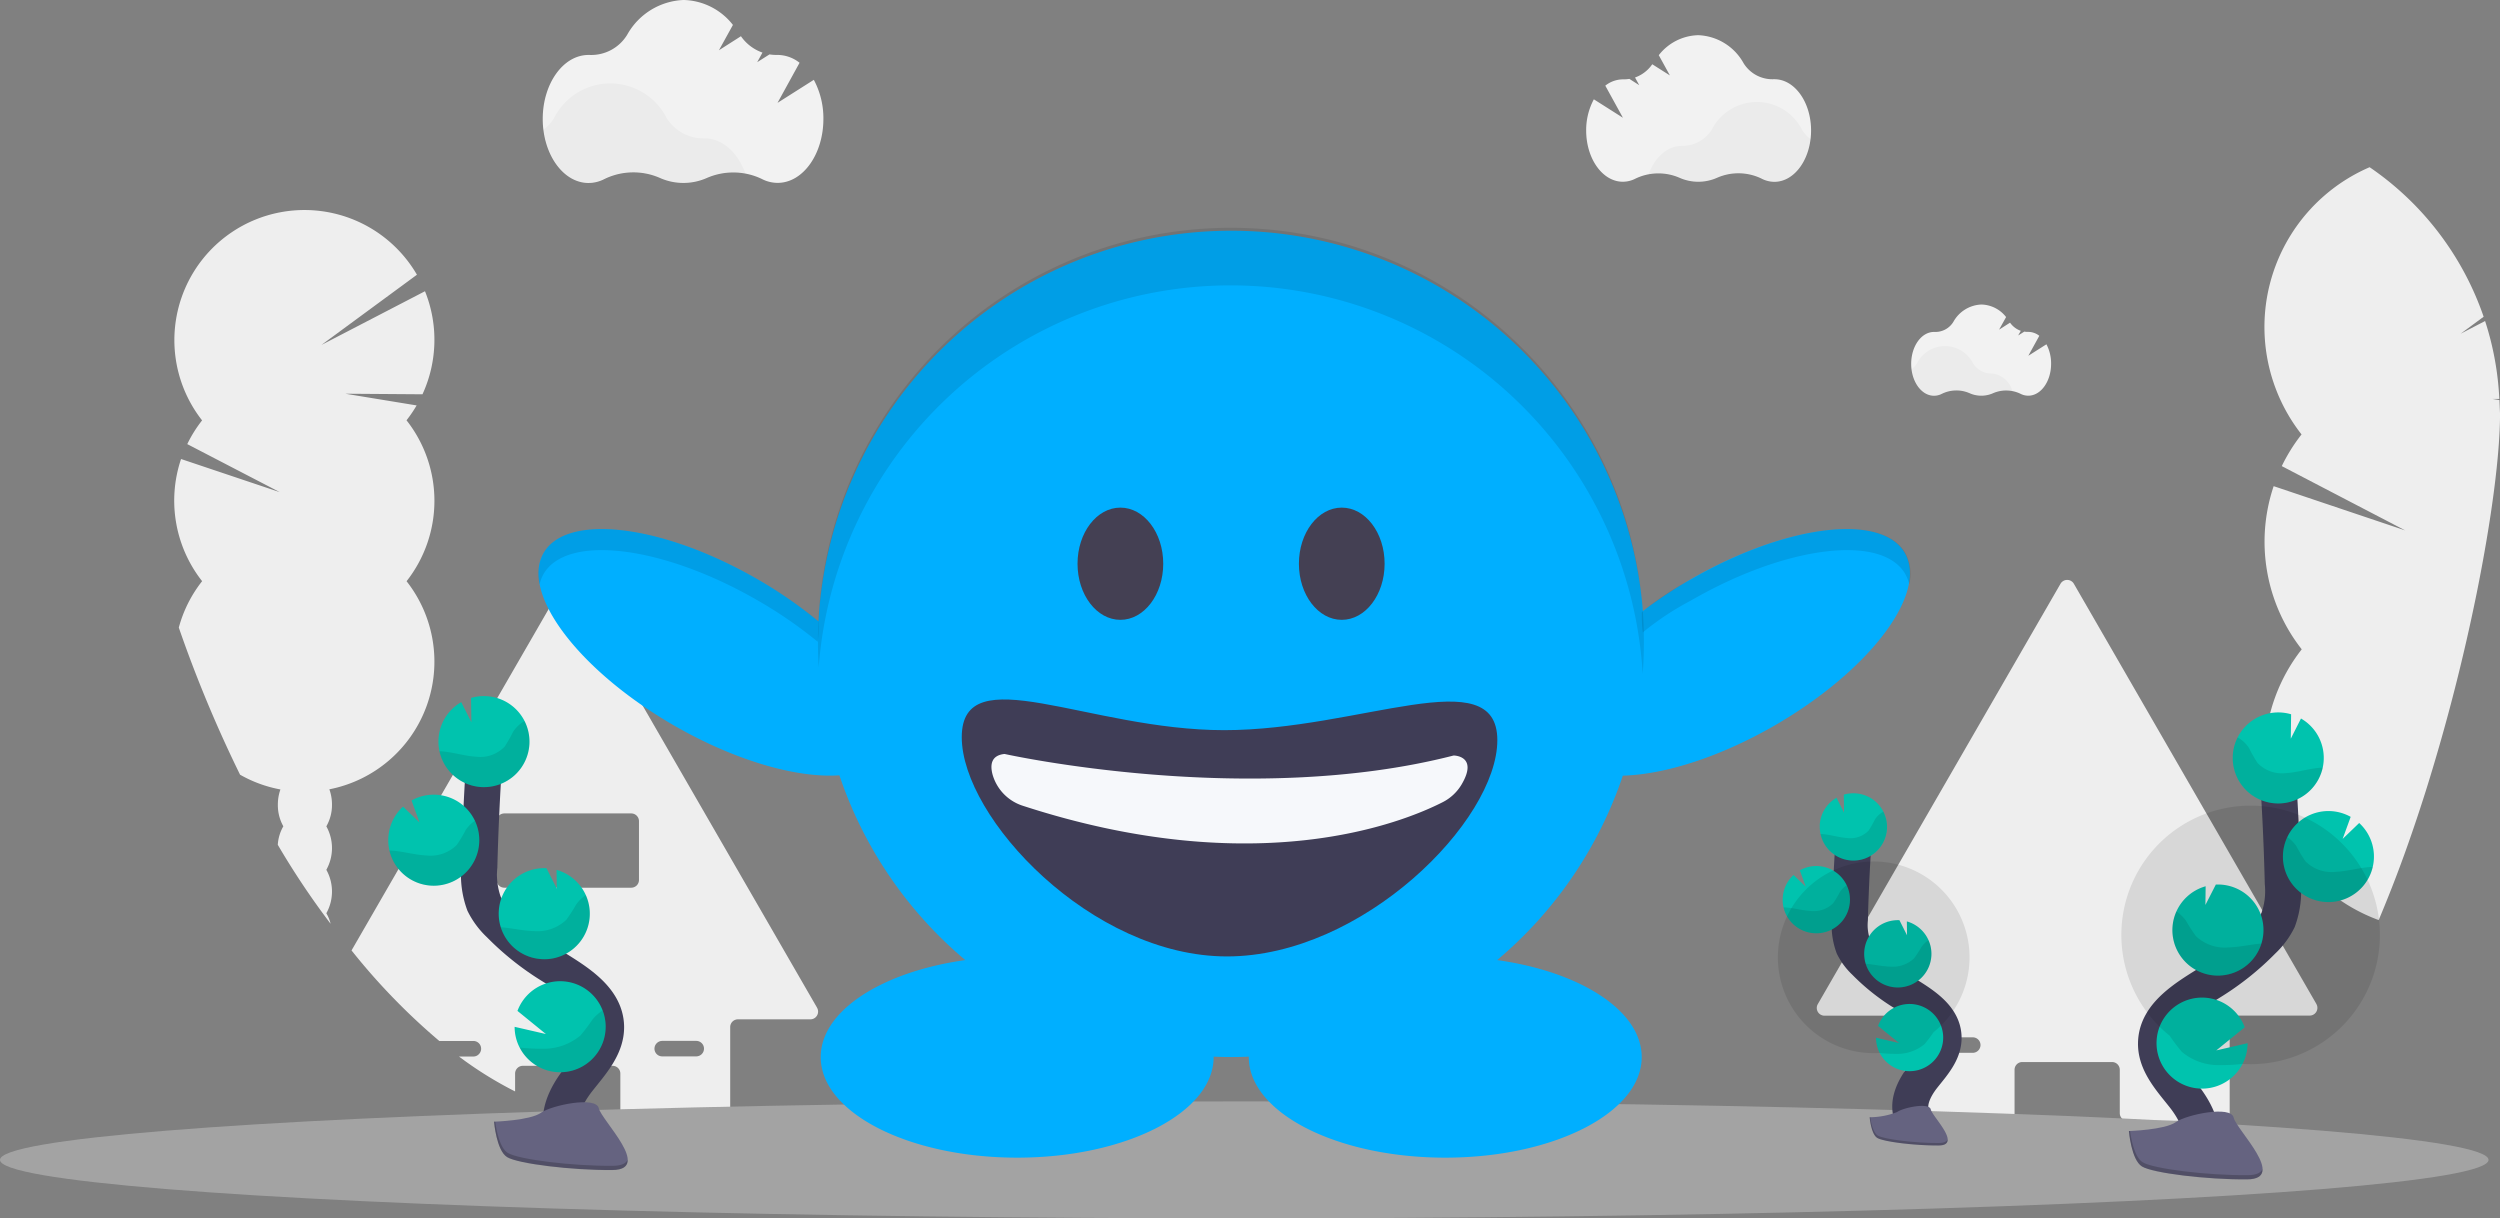 <svg xmlns="http://www.w3.org/2000/svg" xmlns:xlink="http://www.w3.org/1999/xlink" width="100%" height="100%" viewBox="0 0 277.528 135.25"><rect x="0" y="0" width="277.528" height="135.25" fill="#808080" stroke="none"/><defs><style>.a,.l{fill:none;}.b{clip-path:url(#a);}.c{fill:#eee;}.d{fill:#a3a3a3;}.e{fill:#00afff;}.f{opacity:0.1;}.g{fill:#444053;}.h{fill:#3f3d56;}.i{fill:#f6f8fb;}.j{fill:#f2f2f2;}.k{opacity:0.03;}.l{stroke:#3f3d56;stroke-miterlimit:10;stroke-width:4px;}.m{fill:#00c3ae;}.n{fill:#656380;}.o{opacity:0.2;}</style><clipPath id="a"><rect class="a" width="277.528" height="135.25"/></clipPath></defs><g class="b"><g transform="translate(0 -140)"><path class="c" d="M897.85,568.823l-26.922-46.644a.857.857,0,0,0-1.488,0l-26.93,46.644a.857.857,0,0,0,.745,1.3h8.033a.862.862,0,0,1,.859.859v9.965a.857.857,0,0,0,.854.859h10.482a.859.859,0,0,0,.859-.859v-4.822a.857.857,0,0,1,.857-.857h9.965a.859.859,0,0,1,.859.857v4.811a.859.859,0,0,0,.859.859h10.479a.867.867,0,0,0,.862-.859v-9.965a.859.859,0,0,1,.859-.859h8.033a.859.859,0,0,0,.732-1.288Zm-37.536,5.162a.868.868,0,0,1-.61.26h-3.78a.859.859,0,1,1,0-1.719h3.78a.857.857,0,0,1,.859.859A.867.867,0,0,1,860.314,573.985Zm24.736,0a.854.854,0,0,1-.608.26h-3.778a.859.859,0,1,1,0-1.719h3.778a.857.857,0,0,1,.608,1.467Z" transform="translate(-640.704 -317.37)"/><path class="c" d="M267.578,570.419l-26.927-46.641a.862.862,0,0,0-1.49,0L215.9,564.063a71.193,71.193,0,0,0,9.744,10.051h3.783a.859.859,0,0,1,.608,1.467.844.844,0,0,1-.608.26h-1.6a41.615,41.615,0,0,0,6.231,3.876v-1.986a.862.862,0,0,1,.862-.859h9.962a.859.859,0,0,1,.859.859v4.809a.8.8,0,0,0,.08.361.852.852,0,0,0,.779.5h10.482a.849.849,0,0,0,.683-.345.823.823,0,0,0,.171-.519v-9.965a.859.859,0,0,1,.859-.859h8.033a.857.857,0,0,0,.748-1.29Zm-17.8,3.947a.865.865,0,0,1,.61-.26h3.78a.859.859,0,1,1,0,1.719h-3.78a.857.857,0,0,1-.859-.859A.867.867,0,0,1,249.778,574.366ZM232.865,557.1a.857.857,0,0,1-.859-.859v-6.527a.857.857,0,0,1,.859-.859H246.95a.859.859,0,0,1,.859.859v6.527a.859.859,0,0,1-.859.859Z" transform="translate(-176.876 -318.555)"/><path class="c" d="M146.621,289.268a14.5,14.5,0,0,0,1.124-1.652l-7.923-1.3,8.572.064a14.449,14.449,0,0,0,.279-11.441L137.179,280.9l10.6-7.793a14.442,14.442,0,1,0-23.851,16.169,14.4,14.4,0,0,0-1.646,2.634l10.274,5.334-10.962-3.68a14.453,14.453,0,0,0,2.338,13.561,14.344,14.344,0,0,0-2.589,5.153,143.865,143.865,0,0,0,6.8,16.331,14.3,14.3,0,0,0,4.481,1.638,5.009,5.009,0,0,0-.284,1.677,4.763,4.763,0,0,0,.608,2.412,4.676,4.676,0,0,0-.616,2.057h0a88.824,88.824,0,0,0,5.864,8.767,4.434,4.434,0,0,0-.475-1.169,4.95,4.95,0,0,0,0-4.824,4.95,4.95,0,0,0,0-4.824,4.763,4.763,0,0,0,.627-2.412,4.946,4.946,0,0,0-.292-1.7,14.442,14.442,0,0,0,8.572-23.1,14.438,14.438,0,0,0,0-17.857Z" transform="translate(-101.494 -102.609)"/><path class="c" d="M1059.878,371.14l-.779-.127h.763a32.952,32.952,0,0,0-1.579-8.649l-2.716,1.41,2.555-1.885a33.14,33.14,0,0,0-12.657-16.6,19.317,19.317,0,0,0-7.558,29.664,19.245,19.245,0,0,0-2.194,3.518l13.709,7.14-14.61-4.915a19.338,19.338,0,0,0,3.116,18.112,19.32,19.32,0,0,0,8.542,30.058c1.038-2.464,2.048-5.04,2.994-7.688.836-2.337,1.633-4.718,2.384-7.122a218.9,218.9,0,0,0,5.494-21.436c1.662-8.236,2.6-15.433,2.6-19.992C1059.911,372.129,1059.9,371.636,1059.878,371.14Z" transform="translate(-782.41 -186.727)"/><ellipse class="d" cx="138.128" cy="6.491" rx="138.128" ry="6.491" transform="translate(0 262.268)"/><path class="e" d="M447.5,408.213c-2.581-4.471-13.242-3.155-23.786,2.939a50.676,50.676,0,0,0-5.291,3.508,45.865,45.865,0,0,0-91.517,1.153,49.2,49.2,0,0,0-6.751-4.673c-10.523-6.081-21.187-7.4-23.765-2.926s3.895,13.034,14.439,19.128c6.831,3.944,13.7,5.883,18.4,5.554a45.917,45.917,0,0,0,13.974,20.511c-9.248,1.3-16.048,5.624-16.048,10.77,0,6.164,9.765,11.164,21.81,11.164s21.81-5,21.81-11.164v-.049q.971.042,1.95.044t1.95-.044v.049c0,6.164,9.765,11.164,21.81,11.164s21.81-5,21.81-11.164c0-5.146-6.8-9.474-16.048-10.77A45.91,45.91,0,0,0,416.2,432.934c4.593-.119,10.749-2.043,16.877-5.582C443.622,421.247,450.092,412.682,447.5,408.213Z" transform="translate(-236.046 -206.828)"/><path class="f" d="M296.387,504.995c2.581-4.471,13.242-3.155,23.785,2.939a49.132,49.132,0,0,1,6.649,4.58,14.785,14.785,0,0,0,.1-2.259,49.224,49.224,0,0,0-6.751-4.658c-10.539-6.094-21.2-7.41-23.78-2.939a4.917,4.917,0,0,0-.439,3.479A4.153,4.153,0,0,1,296.387,504.995Z" transform="translate(-236.047 -301.273)"/><path class="f" d="M796.854,504.995c-2.581-4.471-13.242-3.155-23.788,2.939a31.541,31.541,0,0,0-5.349,3.541,14.144,14.144,0,0,1-.1-2.259,31.6,31.6,0,0,1,5.452-3.619c10.557-6.094,21.207-7.41,23.788-2.939a4.917,4.917,0,0,1,.439,3.479,4.153,4.153,0,0,0-.447-1.142Z" transform="translate(-585.347 -301.273)"/><ellipse class="g" cx="4.757" cy="6.229" rx="4.757" ry="6.229" transform="translate(119.618 196.351)"/><ellipse class="g" cx="4.757" cy="6.229" rx="4.757" ry="6.229" transform="translate(144.193 196.351)"/><path class="h" d="M536.265,577.4c0,8.942-14.937,24.006-30.009,24.006s-29.446-15.4-29.446-24.339,14.07-.779,29.129-.779S536.265,568.459,536.265,577.4Z" transform="translate(-370.044 -355.232)"/><path class="i" d="M490.962,596.16s27.093,6.031,49.851.171c0,0,2.786,0,.883,3.22a5.143,5.143,0,0,1-2.077,1.952c-4.388,2.241-20.628,8.867-46.6.418a5.11,5.11,0,0,1-3.386-3.466C489.34,597.362,489.472,596.313,490.962,596.16Z" transform="translate(-379.445 -372.462)"/><path class="j" d="M324.775,114.141l-4.03,2.557,2.446-4.45a3.985,3.985,0,0,0-2.435-.87h-.065a4.7,4.7,0,0,1-.836-.06l-1.366.865.584-1.065a4.86,4.86,0,0,1-2.389-1.817l-2.443,1.558,1.553-2.812a7.155,7.155,0,0,0-5.476-2.768,7.509,7.509,0,0,0-6.268,3.869,4.673,4.673,0,0,1-4.154,2.233h-.135c-2.807,0-5.081,3.183-5.081,7.106s2.274,7.106,5.081,7.106a3.819,3.819,0,0,0,1.768-.441,7.334,7.334,0,0,1,6.151-.122,6.416,6.416,0,0,0,5.229,0,7.34,7.34,0,0,1,6.094.117,3.822,3.822,0,0,0,1.753.434c2.807,0,5.081-3.181,5.081-7.106a9.028,9.028,0,0,0-1.062-4.333Z" transform="translate(-234.431 34.72)"/><path class="k" d="M317.18,150.956a7.5,7.5,0,0,0-4.354.475,6.41,6.41,0,0,1-5.227,0,7.335,7.335,0,0,0-6.151.119,3.791,3.791,0,0,1-1.768.444c-2.5,0-4.567-2.511-5-5.824a4.785,4.785,0,0,0,1.246-1.345,7,7,0,0,1,12.5-.042,4.809,4.809,0,0,0,4.141,2.274h.065C314.625,147.046,316.344,148.638,317.18,150.956Z" transform="translate(-234.431 8.304)"/><path class="j" d="M897.762,298.414l-2.01,1.275,1.22-2.217a1.984,1.984,0,0,0-1.218-.434h-.031a2.5,2.5,0,0,1-.418-.031l-.68.431.291-.519a2.441,2.441,0,0,1-1.192-.906l-1.218.779.779-1.4A3.57,3.57,0,0,0,890.544,294a3.718,3.718,0,0,0-3.116,1.929,2.337,2.337,0,0,1-2.077,1.114h-.068c-1.4,0-2.534,1.586-2.534,3.544s1.135,3.539,2.534,3.539a1.9,1.9,0,0,0,.883-.221,3.661,3.661,0,0,1,3.069-.06,3.2,3.2,0,0,0,2.6,0,3.656,3.656,0,0,1,3.04.06,1.893,1.893,0,0,0,.872.215c1.4,0,2.534-1.586,2.534-3.544A4.524,4.524,0,0,0,897.762,298.414Z" transform="translate(-670.586 -120.194)"/><path class="k" d="M894.024,316.763a3.749,3.749,0,0,0-2.173.236,3.188,3.188,0,0,1-1.3.275,3.222,3.222,0,0,1-1.3-.28,3.635,3.635,0,0,0-3.066.06,1.908,1.908,0,0,1-.883.221c-1.244,0-2.28-1.254-2.5-2.905a2.4,2.4,0,0,0,.623-.67,3.489,3.489,0,0,1,6.231-.021,2.4,2.4,0,0,0,2.077,1.135h.034A2.612,2.612,0,0,1,894.024,316.763Z" transform="translate(-670.631 -133.35)"/><path class="j" d="M779.287,176.692l3.23,2.049-1.96-3.565a3.191,3.191,0,0,1,1.953-.7h.052a3.843,3.843,0,0,0,.67-.052l1.093.7-.467-.854a3.9,3.9,0,0,0,1.914-1.47l1.958,1.241-1.236-2.248a5.727,5.727,0,0,1,4.388-2.22,6.015,6.015,0,0,1,5.021,3.1,3.755,3.755,0,0,0,3.318,1.789h.112c2.249,0,4.069,2.55,4.069,5.694s-1.818,5.694-4.069,5.694a3.067,3.067,0,0,1-1.42-.353,5.87,5.87,0,0,0-4.933-.1,5.138,5.138,0,0,1-4.19,0,5.873,5.873,0,0,0-4.884.1,3.058,3.058,0,0,1-1.4.345c-2.248,0-4.071-2.55-4.071-5.694A7.228,7.228,0,0,1,779.287,176.692Z" transform="translate(-602.352 -25.667)"/><path class="k" d="M805.17,206.138a6,6,0,0,1,3.487.379,5.138,5.138,0,0,0,4.191,0,5.881,5.881,0,0,1,4.933.1,3.053,3.053,0,0,0,1.42.356c2,0,3.658-2.012,4-4.673a3.877,3.877,0,0,1-1-1.077,5.616,5.616,0,0,0-10.022-.034A3.856,3.856,0,0,1,808.867,203h-.052C807.216,203.022,805.84,204.289,805.17,206.138Z" transform="translate(-622.149 -46.804)"/><path class="l" d="M279.975,634.656c-1.072-1.984.143-4.414,1.54-6.182s3.1-3.612,3.066-5.865c-.052-3.24-3.492-5.154-6.231-6.87a30.373,30.373,0,0,1-5.6-4.494,8.175,8.175,0,0,1-1.721-2.3,9.389,9.389,0,0,1-.519-4.1q.179-6.932.685-13.854" transform="translate(-217.298 -368.634)"/><path class="m" d="M253.065,576.249a5.04,5.04,0,0,1,2.524-4.154l1.129,2.235-.039-2.7a4.987,4.987,0,0,1,1.664-.2,5.053,5.053,0,1,1-5.278,4.816Z" transform="translate(-204.388 -354.15)"/><path class="m" d="M286.191,700.691a5.053,5.053,0,1,0-.244-4.069l3.155,2.568-3.471-.8a4.977,4.977,0,0,0,.561,2.306Z" transform="translate(-228.502 -444.401)"/><path class="m" d="M283.655,655.086a5.053,5.053,0,0,0,1.6-9.913l.026,2.077-1.145-2.267h-.013a5.055,5.055,0,1,0-.47,10.1Z" transform="translate(-223.471 -408.605)"/><path class="m" d="M236.423,623.67a5.053,5.053,0,1,0-2.235-9.456l.893,2.448-1.836-1.766a5.032,5.032,0,0,0-1.633,3.49,4.934,4.934,0,0,0,.127,1.392A5.05,5.05,0,0,0,236.423,623.67Z" transform="translate(-188.504 -385.352)"/><path class="f" d="M254.071,585.476c1.166.13,2.3.491,3.471.563a3.769,3.769,0,0,0,3.194-1.116,15.977,15.977,0,0,0,.937-1.643,3.588,3.588,0,0,1,1.272-1.2,5.053,5.053,0,1,1-9.446,3.355A5.146,5.146,0,0,1,254.071,585.476Z" transform="translate(-204.714 -362.037)"/><path class="f" d="M236.774,631.917a5.055,5.055,0,0,0,4.806-7.208,3.723,3.723,0,0,0-1.018,1.018,16.124,16.124,0,0,1-1,1.669,4.119,4.119,0,0,1-3.352,1.171c-1.22-.057-2.4-.4-3.612-.519-.166-.016-.338-.026-.519-.031A5.05,5.05,0,0,0,236.774,631.917Z" transform="translate(-188.855 -393.599)"/><path class="f" d="M284.3,663.624a5.053,5.053,0,0,0,4.847-7.114,4.07,4.07,0,0,0-1.07,1.039,16.973,16.973,0,0,1-1.1,1.7,4.624,4.624,0,0,1-3.578,1.254c-1.251-.026-2.456-.335-3.7-.428A5.058,5.058,0,0,0,284.3,663.624Z" transform="translate(-224.111 -417.142)"/><path class="f" d="M287.79,709.933A5.053,5.053,0,0,0,297,705.81a5.082,5.082,0,0,0-1.109.989,19.777,19.777,0,0,1-1.353,1.794,6.336,6.336,0,0,1-4.185,1.472A22.065,22.065,0,0,1,287.79,709.933Z" transform="translate(-230.101 -453.642)"/><path class="l" d="M863.517,659.635c-.779-1.464.106-3.261,1.14-4.567s2.29-2.667,2.261-4.331c-.036-2.394-2.578-3.806-4.606-5.076a22.4,22.4,0,0,1-4.139-3.329,6.114,6.114,0,0,1-1.272-1.7,6.941,6.941,0,0,1-.382-3.025q.132-5.12.519-10.235" transform="translate(-651.159 -395.568)"/><path class="m" d="M843.64,616.514a3.738,3.738,0,0,1,1.864-3.058l.836,1.654-.026-2a3.791,3.791,0,0,1,1.231-.148,3.734,3.734,0,1,1-3.895,3.554Z" transform="translate(-641.631 -384.896)"/><path class="m" d="M868.118,708.489a3.731,3.731,0,1,0-.182-3l2.337,1.9-2.563-.595A3.689,3.689,0,0,0,868.118,708.489Z" transform="translate(-659.451 -451.599)"/><path class="m" d="M866.225,674.7a3.734,3.734,0,0,0,3.895-3.554,3.684,3.684,0,0,0-.322-1.7,3.742,3.742,0,0,0-2.4-2.077l.018,1.54-.844-1.675h0a3.736,3.736,0,1,0-.351,7.465Z" transform="translate(-655.715 -425.082)"/><path class="m" d="M831.337,651.539a3.734,3.734,0,1,0-1.649-6.984l.659,1.817-1.358-1.3a3.708,3.708,0,0,0-1.2,2.576,3.634,3.634,0,0,0,.094,1.039,3.731,3.731,0,0,0,3.458,2.851Z" transform="translate(-629.888 -407.937)"/><path class="f" d="M844.41,623.338c.859.1,1.7.364,2.563.418a2.786,2.786,0,0,0,2.36-.826,11.187,11.187,0,0,0,.691-1.215,2.67,2.67,0,0,1,.94-.885A3.727,3.727,0,1,1,844,623.307C844.127,623.312,844.26,623.323,844.41,623.338Z" transform="translate(-641.897 -390.726)"/><path class="f" d="M831.618,657.643a3.736,3.736,0,0,0,3.552-5.323,2.8,2.8,0,0,0-.753.75,11.126,11.126,0,0,1-.737,1.233,3.056,3.056,0,0,1-2.477.867c-.9-.042-1.768-.3-2.667-.379-.125-.013-.26-.021-.376-.023A3.731,3.731,0,0,0,831.618,657.643Z" transform="translate(-630.17 -414.04)"/><path class="f" d="M866.711,681.023a3.734,3.734,0,0,0,3.895-3.554,3.684,3.684,0,0,0-.322-1.7,3.008,3.008,0,0,0-.779.758,12.792,12.792,0,0,1-.81,1.257,3.453,3.453,0,0,1-2.643.927c-.955-.023-1.818-.247-2.731-.317A3.729,3.729,0,0,0,866.711,681.023Z" transform="translate(-656.201 -431.402)"/><path class="f" d="M869.28,715.323a10.638,10.638,0,1,1,5.985-2.313,15.17,15.17,0,0,1-1,1.327,4.679,4.679,0,0,1-3.09,1.085A15.819,15.819,0,0,1,869.28,715.323Z" transform="translate(-660.614 -458.432)"/><path class="l" d="M992.033,641.663c1.072-1.984-.143-4.414-1.54-6.182s-3.116-3.612-3.066-5.865c.052-3.24,3.492-5.154,6.231-6.87a30.375,30.375,0,0,0,5.6-4.494,8.175,8.175,0,0,0,1.721-2.3,9.391,9.391,0,0,0,.519-4.1q-.164-6.943-.683-13.852" transform="translate(-748.084 -373.824)"/><path class="m" d="M1030.329,583.227a5.048,5.048,0,0,0-2.524-4.154l-1.132,2.238.036-2.708a4.992,4.992,0,0,0-1.664-.2,5.053,5.053,0,1,0,5.284,4.824Z" transform="translate(-772.37 -359.31)"/><path class="m" d="M997.2,707.691a5.053,5.053,0,1,1,.244-4.069l-3.155,2.568,3.471-.8A4.977,4.977,0,0,1,997.2,707.691Z" transform="translate(-748.254 -449.583)"/><path class="m" d="M999.709,662.086a5.053,5.053,0,0,1-1.6-9.913l-.026,2.077,1.158-2.267h0a5.055,5.055,0,1,1,.47,10.1Z" transform="translate(-753.258 -413.787)"/><path class="m" d="M1046.979,630.67a5.053,5.053,0,1,1,2.235-9.456l-.893,2.448,1.836-1.766a5.053,5.053,0,0,1-3.178,8.773Z" transform="translate(-788.262 -390.534)"/><path class="f" d="M1029.653,592.476c-1.166.13-2.3.491-3.471.563a3.769,3.769,0,0,1-3.194-1.116,15.994,15.994,0,0,1-.937-1.643,3.588,3.588,0,0,0-1.272-1.2,5.053,5.053,0,1,0,9.446,3.355A5.38,5.38,0,0,0,1029.653,592.476Z" transform="translate(-772.374 -367.22)"/><path class="f" d="M1046.967,638.918a5.055,5.055,0,0,1-4.806-7.208,3.725,3.725,0,0,1,1.018,1.018,16.137,16.137,0,0,0,1,1.669,4.119,4.119,0,0,0,3.352,1.171c1.22-.057,2.4-.4,3.612-.519.166-.016.338-.026.519-.031A5.05,5.05,0,0,1,1046.967,638.918Z" transform="translate(-788.25 -398.781)"/><path class="f" d="M999.726,670.624a5.053,5.053,0,0,1-4.847-7.114,4.071,4.071,0,0,1,1.07,1.039,16.961,16.961,0,0,0,1.1,1.7,4.623,4.623,0,0,0,3.578,1.254c1.251-.026,2.456-.335,3.7-.428A5.058,5.058,0,0,1,999.726,670.624Z" transform="translate(-753.275 -422.325)"/><path class="f" d="M997.327,716.933a14.35,14.35,0,1,0-8.088-3.134,19.775,19.775,0,0,0,1.353,1.794,6.336,6.336,0,0,0,4.185,1.472A22.061,22.061,0,0,0,997.327,716.933Z" transform="translate(-748.38 -458.825)"/><path class="n" d="M276.83,747.226s3.985-.125,5.193-.979,6.135-1.877,6.434-.519,5.992,6.826,1.49,6.862-10.461-.7-11.66-1.431S276.83,747.226,276.83,747.226Z" transform="translate(-221.986 -482.707)"/><path class="o" d="M290.022,758.265c-4.5.036-10.461-.7-11.66-1.431-.914-.556-1.277-2.552-1.4-3.474h-.132s.26,3.214,1.451,3.947,7.158,1.467,11.66,1.431c1.3,0,1.747-.473,1.724-1.155C291.484,758,290.991,758.257,290.022,758.265Z" transform="translate(-221.986 -488.846)"/><path class="n" d="M865,747.894a8.47,8.47,0,0,0,3.03-.571c.693-.5,3.58-1.1,3.754-.293s3.5,3.983.87,4-6.107-.408-6.808-.836S865,747.894,865,747.894Z" transform="translate(-657.445 -483.868)"/><path class="o" d="M872.69,754.334c-2.628.021-6.107-.41-6.808-.836-.519-.325-.745-1.49-.815-2.028H865s.148,1.877.846,2.3,4.18.859,6.808.836c.758,0,1.02-.275,1-.675C873.545,754.178,873.254,754.329,872.69,754.334Z" transform="translate(-657.445 -487.447)"/><path class="n" d="M975.83,751.226s3.985-.125,5.193-.979,6.135-1.877,6.434-.519,5.992,6.826,1.49,6.862-10.461-.7-11.66-1.431S975.83,751.226,975.83,751.226Z" transform="translate(-739.499 -485.668)"/><path class="o" d="M989.022,762.265c-4.5.036-10.461-.7-11.66-1.431-.914-.556-1.277-2.552-1.4-3.474h-.132s.26,3.214,1.451,3.946,7.158,1.467,11.66,1.431c1.3,0,1.747-.473,1.724-1.155C990.484,762,989.991,762.257,989.022,762.265Z" transform="translate(-739.499 -491.808)"/></g><path class="f" d="M460.634,378.2a45.841,45.841,0,0,1,45.759,43.122q.13-1.709.13-3.457a45.844,45.844,0,1,0-91.687,0c0,.916.032,1.817.084,2.728A45.847,45.847,0,0,1,460.634,378.2Z" transform="translate(-324.035 -346.52)"/></g></svg>
